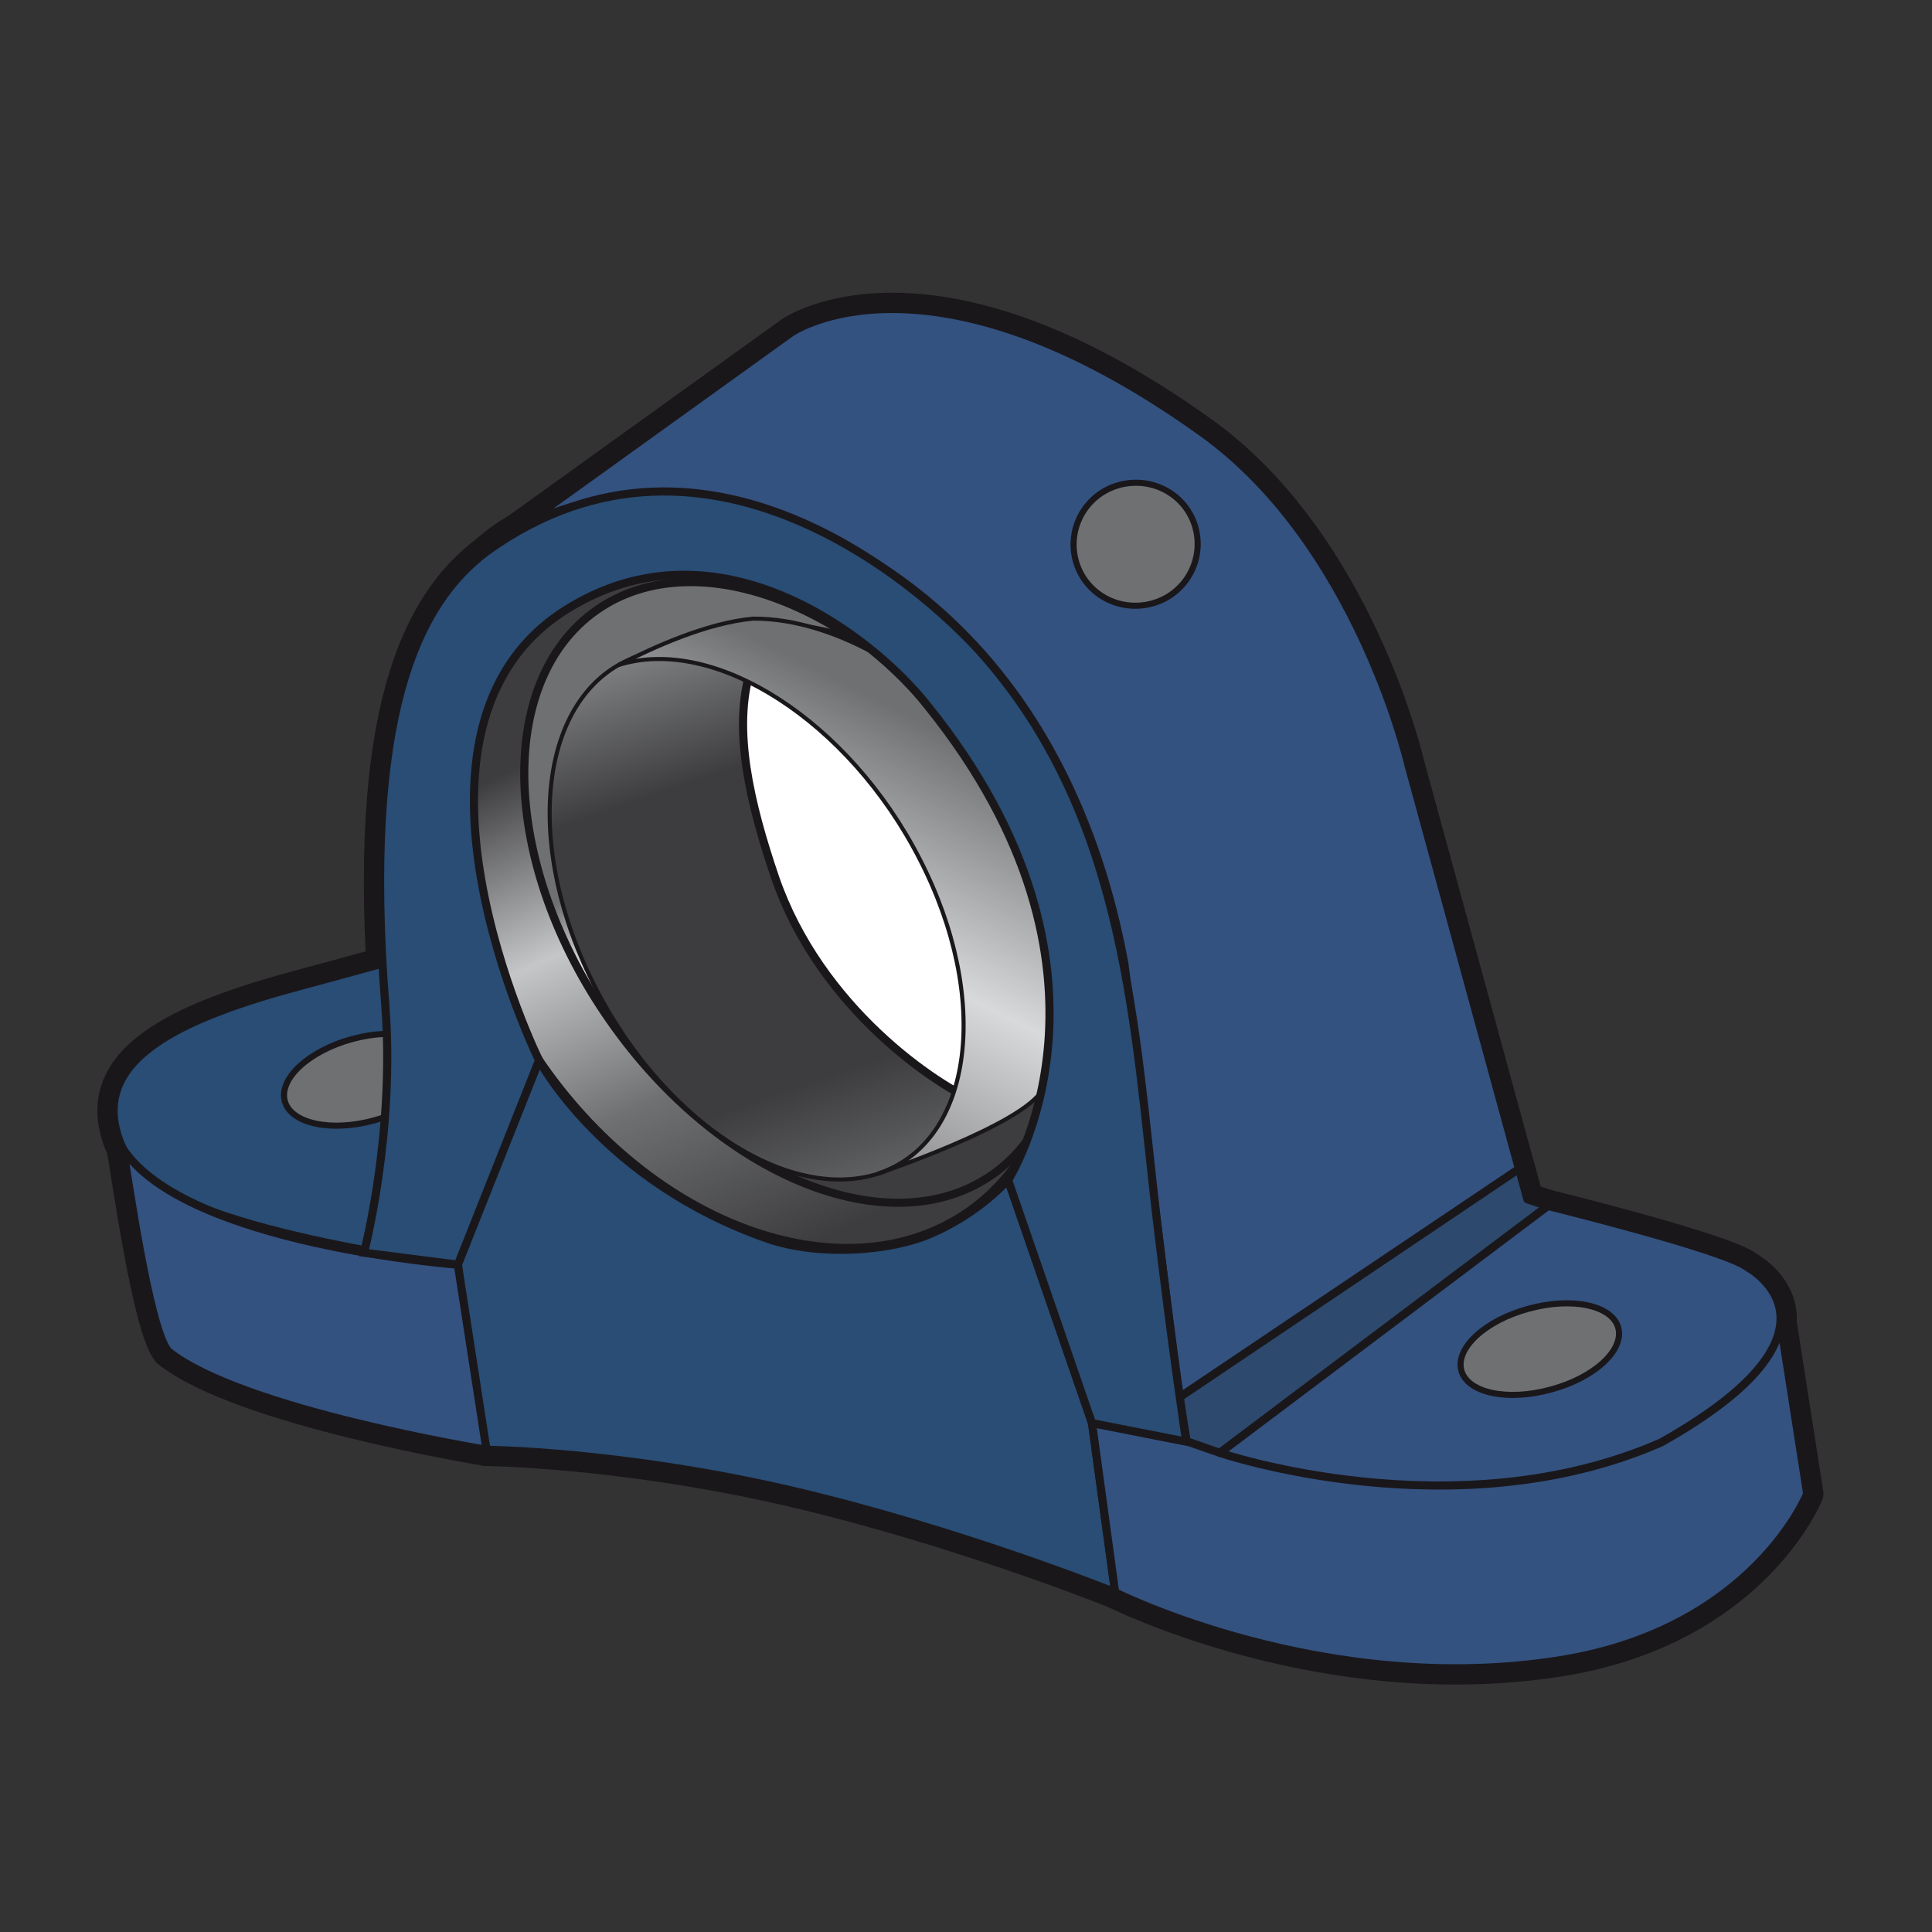 <?xml version="1.0" encoding="utf-8"?>
<!-- Generator: Adobe Illustrator 19.0.0, SVG Export Plug-In . SVG Version: 6.00 Build 0)  -->
<svg version="1.1" id="Camada_1" xmlns="http://www.w3.org/2000/svg" xmlns:xlink="http://www.w3.org/1999/xlink" x="0px" y="0px"
	 viewBox="0 0 500 500" style="enable-background:new 0 0 500 500;" xml:space="preserve">
<rect x="0" y="0" width="500" height="500" fill="#333333" stroke="none"/>
<style type="text/css">
	.st0{fill:#1A171B;stroke:#1A171B;stroke-width:8.416;stroke-miterlimit:10;}
	.st1{fill:#1A171B;stroke:#1A171B;stroke-width:8.416;stroke-linejoin:round;stroke-miterlimit:10;}
	.st2{fill:#1A171B;stroke:#1A171B;stroke-width:8.416;stroke-linecap:round;stroke-miterlimit:10;}
	.st3{fill:url(#XMLID_76_);stroke:#1A171B;stroke-width:2.104;stroke-miterlimit:10;}
	.st4{fill:url(#XMLID_77_);stroke:#1A171B;stroke-width:2.104;stroke-miterlimit:10;}
	.st5{fill:#294D74;stroke:#1A171B;stroke-width:2.104;stroke-miterlimit:10;}
	.st6{fill:#335280;stroke:#1A171B;stroke-width:2.104;stroke-linejoin:round;stroke-miterlimit:10;}
	.st7{fill:#2D496D;stroke:#1A171B;stroke-width:2.104;stroke-linejoin:round;stroke-miterlimit:10;}
	.st8{fill:url(#XMLID_78_);stroke:#1A171B;stroke-width:2.104;stroke-miterlimit:10;}
	.st9{fill:url(#XMLID_79_);stroke:#1A171B;stroke-width:2.104;stroke-miterlimit:10;}
	.st10{fill:#FFFFFF;stroke:#1A171B;stroke-width:2.104;stroke-miterlimit:10;}
	.st11{fill:#6F7072;stroke:#1A171B;stroke-width:1.578;stroke-linecap:round;stroke-miterlimit:10;}
	.st12{fill:url(#XMLID_80_);stroke:#1A171B;stroke-width:1.052;stroke-linejoin:round;stroke-miterlimit:10;}
	.st13{fill:url(#XMLID_81_);stroke:#1A171B;stroke-width:1.052;stroke-linejoin:round;stroke-miterlimit:10;}
</style>
<path id="XMLID_74_" class="st0" d="M255.5,201c-16.3-25.1-40-40.6-61-39.2c-3.8,15.9-3,36.8,5.6,55.9c15,33.1,47.8,53.3,71.9,46.7
	C276.8,246.3,269.3,222.1,255.5,201z"/>
<path id="XMLID_73_" class="st0" d="M252.8,197c29.9,42.6,28.9,94.7-2.1,116.5c-31,21.7-80.3,4.9-110.2-37.7
	c-29.9-42.6-28.9-94.7,2.1-116.5c16.1-11.3,38.1-14.3,58.9-6.6C220.5,159.9,238.4,176.6,252.8,197z"/>
<path id="XMLID_72_" class="st1" d="M139.5,274.4c0,0,16.6,31.4,59.2,46.2c13,4.5,31.5,3.4,42.4-1.4c12.5-5.4,19.8-13.9,19.8-13.9
	l21.7,62.9l6,43.9c0,0-39.8-16.1-83.9-26.4c-44-10.2-78.9-10.5-78.9-10.5l-7.4-47.9L139.5,274.4z"/>
<path id="XMLID_71_" class="st1" d="M282.6,368.2l6,43.9c0,0,54.4,27.4,115.5,17.5c49.7-8.1,63.6-43,63.6-43l-7.8-50L282.6,368.2z"
	/>
<polygon id="XMLID_70_" class="st1" points="305.2,361.6 307.1,373 315.7,376 316.5,375.4 400.6,312.1 395.3,310.4 393.1,302.4 "/>
<path id="XMLID_69_" class="st1" d="M429.9,373.3c-53.3,23.4-114.2,2.7-114.2,2.7l84.9-63.9c0,0,46.3,11.4,51.7,15.9
	C452.3,328,482.2,343.9,429.9,373.3z"/>
<path id="XMLID_68_" class="st1" d="M118.5,327.3c0,0-73.3-8.7-84.9-26.6c-1-1.7-1.8-3.4-2.5-5c-8.4-21.5,15.5-32.3,48-40.9
	c11.9-3.2,33.2-9.1,33.2-9.1L118.5,327.3z"/>
<path id="XMLID_67_" class="st1" d="M43.5,349.7c18.9,15.2,82.4,25.5,82.4,25.5l-7.4-47.9c0,0-70.5-5.3-86.7-30
	C33.1,304.4,38.5,343.6,43.5,349.7z"/>
<ellipse id="XMLID_66_" transform="matrix(0.819 -0.574 0.574 0.819 -95.374 159.957)" class="st0" cx="205.6" cy="231" rx="58.1" ry="89.2"/>
<path id="XMLID_65_" class="st0" d="M251.6,195.6c25.3,31.1,29.9,69.3,10.2,85.3c-19.7,16-56.1,3.8-81.4-27.3s-29.9-69.3-10.2-85.3
	C189.8,152.2,226.3,164.5,251.6,195.6z"/>
<path id="XMLID_64_" class="st0" d="M262.7,194.2c-18.1-23.6-47.2-33.4-68.2-32.5c-1.9,16,6,34.4,16.1,52.6
	c17.6,31.7,51.3,46.6,63.9,49.3C277,245.5,277.9,214.1,262.7,194.2z"/>
<path id="XMLID_63_" class="st1" d="M126,142.7c8.9-6.4,78.7-56.6,78.7-56.6s35.6-25,106.5,25.9c40.1,28.8,53.2,85.6,53.2,85.6
	l28.7,104.9l-88,59.2c0,0-12.8-102.6-14.1-112.2C269.3,130.7,163.3,109.3,126,142.7z"/>
<path id="XMLID_62_" class="st2" d="M418.8,343.6c1.6,5.8-6.2,13-17.4,16c-11.2,3.1-21.6,0.9-23.2-4.9c-1.6-5.8,6.2-13,17.4-16
	C406.8,335.6,417.2,337.8,418.8,343.6z"/>
<ellipse id="XMLID_61_" transform="matrix(0.965 -0.264 0.264 0.965 -70.305 34.576)" class="st2" cx="93.8" cy="279.4" rx="21" ry="10.9"/>
<path id="XMLID_60_" class="st0" d="M139.5,274.4l-21,52.9l-24.3-3.1c0,0,8.1-30.9,5.5-64.2c-5.8-74.7,8.1-103.7,26.3-117.3
	c57.9-41.7,116.1,12.1,129.7,28.3c36,42.1,37.9,95.6,43.6,144c4.1,34.6,7.7,58.1,7.7,58.1l-24.4-4.8l-21.7-62.9
	c0,0,34.7-53.8-20.8-122.7c-13.7-17.5-54.1-49.7-93.6-24.9C97.3,188.7,139.5,274.4,139.5,274.4z"/>
<path id="XMLID_59_" class="st2" d="M309.4,136.6c2.3,8.5-2.7,17.3-11.3,19.6c-8.6,2.3-17.4-2.6-19.7-11.1
	c-2.3-8.5,2.7-17.3,11.3-19.6C298.3,123.2,307.1,128.1,309.4,136.6z"/>
<linearGradient id="XMLID_76_" gradientUnits="userSpaceOnUse" x1="361.068" y1="302.657" x2="425.935" y2="302.657" gradientTransform="matrix(0.965 -0.264 0.264 0.965 -227.775 25.254)">
	<stop  offset="0.188" style="stop-color:#6F7072"/>
	<stop  offset="0.582" style="stop-color:#C5C6C8"/>
	<stop  offset="0.842" style="stop-color:#58585A"/>
</linearGradient>
<path id="XMLID_58_" class="st3" d="M255.5,201c-16.3-25.1-40-40.6-61-39.2c-3.8,15.9-3,36.8,5.6,55.9c15,33.1,47.8,53.3,71.9,46.7
	C276.8,246.3,269.3,222.1,255.5,201z"/>
<linearGradient id="XMLID_77_" gradientUnits="userSpaceOnUse" x1="340.72" y1="236.019" x2="372.284" y2="428.032" gradientTransform="matrix(0.965 -0.264 0.264 0.965 -227.775 25.254)">
	<stop  offset="0.103" style="stop-color:#3D3D3F"/>
	<stop  offset="0.351" style="stop-color:#C5C6C8"/>
	<stop  offset="0.582" style="stop-color:#6F7072"/>
	<stop  offset="0.842" style="stop-color:#3D3D3F"/>
</linearGradient>
<path id="XMLID_57_" class="st4" d="M252.8,197c29.9,42.6,28.9,94.7-2.1,116.5c-31,21.7-80.3,4.9-110.2-37.7
	c-29.9-42.6-28.9-94.7,2.1-116.5c16.1-11.3,38.1-14.3,58.9-6.6C220.5,159.9,238.4,176.6,252.8,197z"/>
<path id="XMLID_56_" class="st5" d="M139.5,274.4c0,0,16.6,31.4,59.2,46.2c13,4.5,31.5,3.4,42.4-1.4c12.5-5.4,19.8-13.9,19.8-13.9
	l21.7,62.9l6,43.9c0,0-39.8-16.1-83.9-26.4c-44-10.2-78.9-10.5-78.9-10.5l-7.4-47.9L139.5,274.4z"/>
<path id="XMLID_37_" class="st6" d="M282.6,368.2l6,43.9c0,0,54.4,27.4,115.5,17.5c49.7-8.1,63.6-43,63.6-43l-7.8-50L282.6,368.2z"
	/>
<polygon id="XMLID_36_" class="st7" points="305.2,361.6 307.1,373 315.7,376 316.5,375.4 400.6,312.1 395.3,310.4 393.1,302.4 "/>
<path id="XMLID_35_" class="st6" d="M429.9,373.3c-53.3,23.4-114.2,2.7-114.2,2.7l84.9-63.9c0,0,46.3,11.4,51.7,15.9
	C452.3,328,482.2,343.9,429.9,373.3z"/>
<path id="XMLID_34_" class="st5" d="M118.5,327.3c0,0-73.3-8.7-84.9-26.6c-1-1.7-1.8-3.4-2.5-5c-8.4-21.5,15.5-32.3,48-40.9
	c11.9-3.2,33.2-9.1,33.2-9.1L118.5,327.3z"/>
<path id="XMLID_33_" class="st6" d="M43.5,349.7c18.9,15.2,82.4,25.5,82.4,25.5l-7.4-47.9c0,0-70.5-5.3-86.7-30
	C33.1,304.4,38.5,343.6,43.5,349.7z"/>
<linearGradient id="XMLID_78_" gradientUnits="userSpaceOnUse" x1="351.308" y1="274.725" x2="377.095" y2="352.67" gradientTransform="matrix(0.965 -0.264 0.264 0.965 -227.775 25.254)">
	<stop  offset="0.103" style="stop-color:#6F7072"/>
	<stop  offset="0.351" style="stop-color:#F5F5F6"/>
	<stop  offset="0.582" style="stop-color:#C5C6C8"/>
	<stop  offset="0.842" style="stop-color:#3D3D3F"/>
</linearGradient>
<path id="XMLID_32_" class="st8" d="M253.2,197.6c28.3,40.3,29.9,88,3.6,106.4c-26.3,18.4-70.5,0.7-98.8-39.7
	c-28.3-40.3-29.9-88-3.6-106.4C180.7,139.5,224.9,157.3,253.2,197.6z"/>
<linearGradient id="XMLID_79_" gradientUnits="userSpaceOnUse" x1="340.898" y1="257.205" x2="368.043" y2="378.036" gradientTransform="matrix(0.956 -0.317 0.366 0.985 -240.406 21.674)">
	<stop  offset="0.188" style="stop-color:#6F7072"/>
	<stop  offset="0.582" style="stop-color:#C5C6C8"/>
	<stop  offset="0.842" style="stop-color:#58585A"/>
</linearGradient>
<path id="XMLID_31_" class="st9" d="M251.6,195.6c25.3,31.1,29.9,69.3,10.2,85.3c-19.7,16-56.1,3.8-81.4-27.3s-30.5-71-8.5-83.6
	C191.8,158.5,226.3,164.5,251.6,195.6z"/>
<path id="XMLID_30_" class="st10" d="M262.7,194.2c-18.1-23.6-47.2-33.4-68.2-32.5c-1.9,16,6,34.4,16.1,52.6
	c17.6,31.7,51.3,46.6,63.9,49.3C277,245.5,277.9,214.1,262.7,194.2z"/>
<path id="XMLID_29_" class="st11" d="M418.8,343.6c1.6,5.8-6.2,13-17.4,16c-11.2,3.1-21.6,0.9-23.2-4.9c-1.6-5.8,6.2-13,17.4-16
	C406.8,335.6,417.2,337.8,418.8,343.6z"/>
<ellipse id="XMLID_28_" transform="matrix(0.965 -0.264 0.264 0.965 -70.305 34.576)" class="st11" cx="93.8" cy="279.4" rx="21" ry="10.9"/>
<linearGradient id="XMLID_80_" gradientUnits="userSpaceOnUse" x1="-496.254" y1="135.996" x2="-556.472" y2="292.88" gradientTransform="matrix(-1 -3.940000e-002 -6.040000e-002 1.015 -314.724 4.751)">
	<stop  offset="0" style="stop-color:#868789"/>
	<stop  offset="0.236" style="stop-color:#3D3D3F"/>
	<stop  offset="0.727" style="stop-color:#3D3D3F"/>
	<stop  offset="0.927" style="stop-color:#666769"/>
</linearGradient>
<path id="XMLID_27_" class="st12" d="M164.6,170c-24.2,8.8-29.6,45.8-12,82.6c17.6,36.8,51.4,59.5,75.7,50.8
	c24.2-8.8,29.6-45.8,12-82.6C222.7,184,188.8,161.2,164.6,170z"/>
<path id="XMLID_26_" class="st10" d="M254.7,216.7c-13.4-25.9-40-40.4-60.5-43.2c-4.6,15.2-0.2,34.2,6.4,53.6
	c11.6,33.7,41.6,53.9,53.4,58.7C259.7,268.6,266,238.5,254.7,216.7z"/>
<linearGradient id="XMLID_81_" gradientUnits="userSpaceOnUse" x1="244.776" y1="167.304" x2="158.111" y2="341.059">
	<stop  offset="0.103" style="stop-color:#6F7072"/>
	<stop  offset="0.406" style="stop-color:#D8D9DA"/>
	<stop  offset="0.842" style="stop-color:#58585A"/>
</linearGradient>
<path id="XMLID_25_" class="st13" d="M194.9,160.1c-12,1.1-25.8,7.4-34.8,12c24.8-7.8,59.6,14.5,77.9,50.2
	c18.5,35.9,14.1,73.1-10.7,81.4c0,0,0,0,0,0s37.3-12.5,42.5-21.7C300.7,224,238.7,159.8,194.9,160.1z"/>
<path id="XMLID_24_" class="st6" d="M126,142.7c8.9-6.4,78.7-56.6,78.7-56.6s35.6-25,106.5,25.9c40.1,28.8,53.2,85.6,53.2,85.6
	l28.7,104.9l-88,59.2c0,0-12.8-102.6-14.1-112.2C269.3,130.7,163.3,109.3,126,142.7z"/>
<path id="XMLID_23_" class="st5" d="M139.5,274.4l-21,52.9l-24.3-3.1c0,0,8.1-30.9,5.5-64.2c-5.8-74.7,8.1-103.7,26.3-117.3
	c57.9-41.7,116.1,12.1,129.7,28.3c36,42.1,37.9,95.6,43.6,144c4.1,34.6,7.7,58.1,7.7,58.1l-24.4-4.8l-21.7-62.9
	c0,0,34.7-53.8-20.8-122.7c-13.7-17.5-54.1-49.7-93.6-24.9C97.3,188.7,139.5,274.4,139.5,274.4z"/>
<path id="XMLID_20_" class="st11" d="M309.4,136.6c2.3,8.5-2.7,17.3-11.3,19.6c-8.6,2.3-17.4-2.6-19.7-11.1
	c-2.3-8.5,2.7-17.3,11.3-19.6C298.3,123.2,307.1,128.1,309.4,136.6z"/>
</svg>
